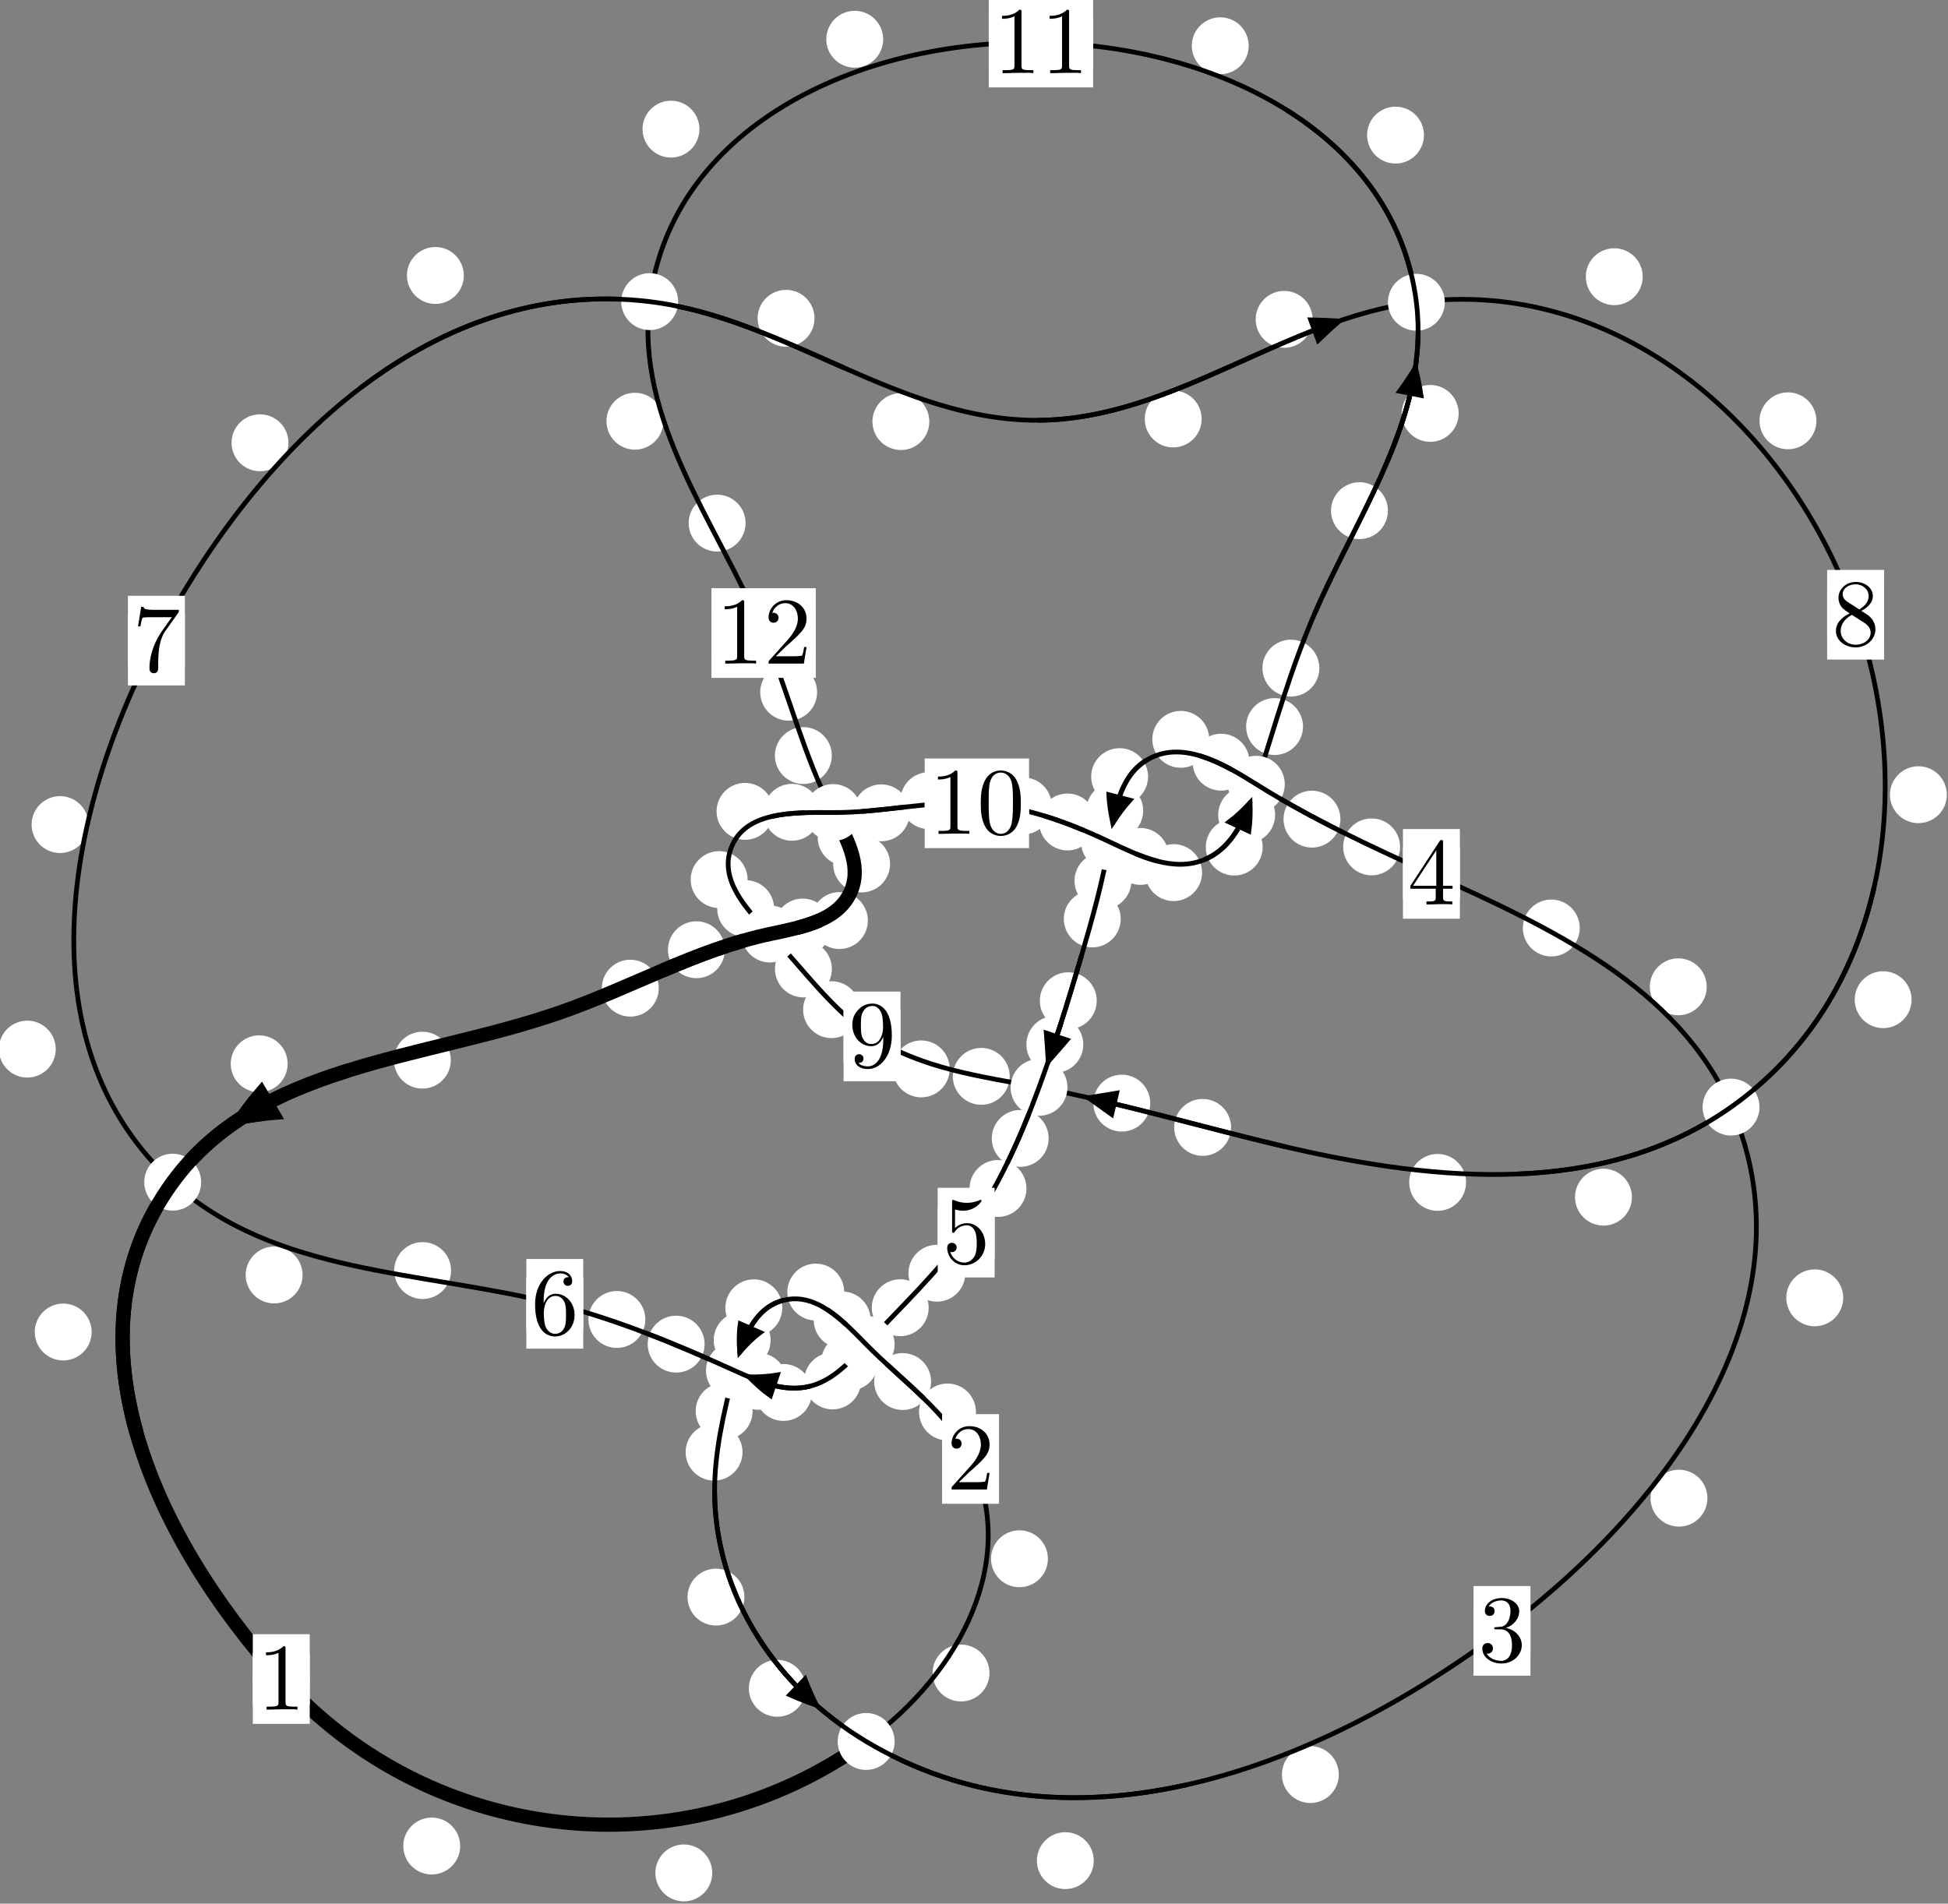 <?xml version="1.0"?>
<!-- Created by MetaPost 1.999 on 2021.07.06:0009 -->
<svg version="1.1" xmlns="http://www.w3.org/2000/svg" xmlns:xlink="http://www.w3.org/1999/xlink" width="204.665" height="200.042" viewBox="0 0 204.665 200.042">
<rect x="0" y="0" width="204.665" height="200.042" fill="#808080" stroke="none"/>
<!-- Original BoundingBox: -91.120682 -16.804398 113.543991 183.237534 -->
  <defs>
    <g transform="scale(0.01,0.01)" id="GLYPHcmr10_48">
      <path style="fill-rule: evenodd;" d="M460 -320C460 -400,455 -480,420 -554C374 -650,292 -666,250 -666C190 -666,117 -640,76 -547C44 -478,39 -400,39 -320C39 -245,43 -155,84 -79C127 2,200 22,249 22C303 22,379 1,423 -94C455 -163,460 -241,460 -320M249 -0C210 -0,151 -25,133 -121C122 -181,122 -273,122 -332C122 -396,122 -462,130 -516C149 -635,224 -644,249 -644C282 -644,348 -626,367 -527C377 -471,377 -395,377 -332C377 -257,377 -189,366 -125C351 -30,294 -0,249 -0"></path>
    </g>
    <g transform="scale(0.01,0.01)" id="GLYPHcmr10_49">
      <path style="fill-rule: evenodd;" d="M294 -640C294 -664,294 -666,271 -666C209 -602,121 -602,89 -602L89 -571C109 -571,168 -571,220 -597L220 -79C220 -43,217 -31,127 -31L95 -31L95 -0L257 -0L130 -3L217 -3L257 -3L297 -3L384 -3L419 -0L419 -31L387 -31C297 -31,294 -42,294 -79"></path>
    </g>
    <g transform="scale(0.01,0.01)" id="GLYPHcmr10_50">
      <path style="fill-rule: evenodd;" d="M127 -77L233 -180C389 -318,449 -372,449 -472C449 -586,359 -666,237 -666C124 -666,50 -574,50 -485C50 -429,100 -429,103 -429C120 -429,155 -441,155 -482C155 -508,137 -534,102 -534C94 -534,92 -534,89 -533C112 -598,166 -635,224 -635C315 -635,358 -554,358 -472C358 -392,308 -313,253 -251L61 -37C50 -26,50 -24,50 -0L421 -0L449 -174L424 -174C419 -144,412 -100,402 -85C395 -77,329 -77,307 -77"></path>
    </g>
    <g transform="scale(0.01,0.01)" id="GLYPHcmr10_51">
      <path style="fill-rule: evenodd;" d="M290 -352C372 -379,430 -449,430 -528C430 -610,342 -666,246 -666C145 -666,69 -606,69 -530C69 -497,91 -478,120 -478C151 -478,171 -500,171 -529C171 -579,124 -579,109 -579C140 -628,206 -641,242 -641C283 -641,338 -619,338 -529C338 -517,336 -459,310 -415C280 -367,246 -364,221 -363C213 -362,189 -360,182 -360C174 -359,167 -358,167 -348C167 -337,174 -337,191 -337L235 -337C317 -337,354 -269,354 -171C354 -35,285 -6,241 -6C198 -6,123 -23,88 -82C123 -77,154 -99,154 -137C154 -173,127 -193,98 -193C74 -193,42 -179,42 -135C42 -44,135 22,244 22C366 22,457 -69,457 -171C457 -253,394 -331,290 -352"></path>
    </g>
    <g transform="scale(0.01,0.01)" id="GLYPHcmr10_52">
      <path style="fill-rule: evenodd;" d="M294 -165L294 -78C294 -42,292 -31,218 -31L197 -31L197 -0L332 -0L238 -3L290 -3L332 -3L374 -3L427 -3L468 -0L468 -31L447 -31C373 -31,371 -42,371 -78L371 -165L471 -165L471 -196L371 -196L371 -651C371 -671,371 -677,355 -677C346 -677,343 -677,335 -665L28 -196L28 -165M300 -196L56 -196L300 -569"></path>
    </g>
    <g transform="scale(0.01,0.01)" id="GLYPHcmr10_53">
      <path style="fill-rule: evenodd;" d="M449 -201C449 -320,367 -420,259 -420C211 -420,168 -404,132 -369L132 -564C152 -558,185 -551,217 -551C340 -551,410 -642,410 -655C410 -661,407 -666,400 -666C399 -666,397 -666,392 -663C372 -654,323 -634,256 -634C216 -634,170 -641,123 -662C115 -665,113 -665,111 -665C101 -665,101 -657,101 -641L101 -345C101 -327,101 -319,115 -319C122 -319,124 -322,128 -328C139 -344,176 -398,257 -398C309 -398,334 -352,342 -334C358 -297,360 -258,360 -208C360 -173,360 -113,336 -71C312 -32,275 -6,229 -6C156 -6,99 -59,82 -118C85 -117,88 -116,99 -116C132 -116,149 -141,149 -165C149 -189,132 -214,99 -214C85 -214,50 -207,50 -161C50 -75,119 22,231 22C347 22,449 -74,449 -201"></path>
    </g>
    <g transform="scale(0.01,0.01)" id="GLYPHcmr10_54">
      <path style="fill-rule: evenodd;" d="M132 -328L132 -352C132 -605,256 -641,307 -641C331 -641,373 -635,395 -601C380 -601,340 -601,340 -556C340 -525,364 -510,386 -510C402 -510,432 -519,432 -558C432 -618,388 -666,305 -666C177 -666,42 -537,42 -316C42 -49,158 22,251 22C362 22,457 -72,457 -204C457 -331,368 -427,257 -427C189 -427,152 -376,132 -328M251 -6C188 -6,158 -66,152 -81C134 -128,134 -208,134 -226C134 -304,166 -404,256 -404C272 -404,318 -404,349 -342C367 -305,367 -254,367 -205C367 -157,367 -107,350 -71C320 -11,274 -6,251 -6"></path>
    </g>
    <g transform="scale(0.01,0.01)" id="GLYPHcmr10_55">
      <path style="fill-rule: evenodd;" d="M476 -609C485 -621,485 -623,485 -644L242 -644C120 -644,118 -657,114 -676L89 -676L56 -470L81 -470C84 -486,93 -549,106 -561C113 -567,191 -567,204 -567L411 -567C400 -551,321 -442,299 -409C209 -274,176 -135,176 -33C176 -23,176 22,222 22C268 22,268 -23,268 -33L268 -84C268 -139,271 -194,279 -248C283 -271,297 -357,341 -419"></path>
    </g>
    <g transform="scale(0.01,0.01)" id="GLYPHcmr10_56">
      <path style="fill-rule: evenodd;" d="M163 -457C117 -487,113 -521,113 -538C113 -599,178 -641,249 -641C322 -641,386 -589,386 -517C386 -460,347 -412,287 -377M309 -362C381 -399,430 -451,430 -517C430 -609,341 -666,250 -666C150 -666,69 -592,69 -499C69 -481,71 -436,113 -389C124 -377,161 -352,186 -335C128 -306,42 -250,42 -151C42 -45,144 22,249 22C362 22,457 -61,457 -168C457 -204,446 -249,408 -291C389 -312,373 -322,309 -362M209 -320L332 -242C360 -223,407 -193,407 -132C407 -58,332 -6,250 -6C164 -6,92 -68,92 -151C92 -209,124 -273,209 -320"></path>
    </g>
    <g transform="scale(0.01,0.01)" id="GLYPHcmr10_57">
      <path style="fill-rule: evenodd;" d="M367 -318L367 -286C367 -52,263 -6,205 -6C188 -6,134 -8,107 -42C151 -42,159 -71,159 -88C159 -119,135 -134,113 -134C97 -134,67 -125,67 -86C67 -19,121 22,206 22C335 22,457 -114,457 -329C457 -598,342 -666,253 -666C198 -666,149 -648,106 -603C65 -558,42 -516,42 -441C42 -316,130 -218,242 -218C303 -218,344 -260,367 -318M243 -241C227 -241,181 -241,150 -304C132 -341,132 -391,132 -440C132 -494,132 -541,153 -578C180 -628,218 -641,253 -641C299 -641,332 -607,349 -562C361 -530,365 -467,365 -421C365 -338,331 -241,243 -241"></path>
    </g>
  </defs>
  <path d="M48.347 193.989C48.347 193.196,48.032 192.436,47.472 191.876C46.911 191.315,46.151 191,45.359 191C44.566 191,43.806 191.315,43.245 191.876C42.685 192.436,42.37 193.196,42.37 193.989C42.37 194.782,42.685 195.542,43.245 196.102C43.806 196.663,44.566 196.978,45.359 196.978C46.151 196.978,46.911 196.663,47.472 196.102C48.032 195.542,48.347 194.782,48.347 193.989Z" style="fill: rgb(100%,100%,100%);stroke: none;"></path>
  <path d="M32.539 176.442C32.539 175.649,32.224 174.889,31.664 174.328C31.103 173.768,30.343 173.453,29.551 173.453C28.758 173.453,27.998 173.768,27.437 174.328C26.877 174.889,26.562 175.649,26.562 176.442C26.562 177.234,26.877 177.994,27.437 178.555C27.998 179.115,28.758 179.43,29.551 179.43C30.343 179.43,31.103 179.115,31.664 178.555C32.224 177.994,32.539 177.234,32.539 176.442Z" style="fill: rgb(100%,100%,100%);stroke: none;"></path>
  <path d="M103.959 175.809C103.959 175.016,103.644 174.256,103.084 173.695C102.524 173.135,101.763 172.82,100.971 172.82C100.178 172.82,99.418 173.135,98.857 173.695C98.297 174.256,97.982 175.016,97.982 175.809C97.982 176.601,98.297 177.362,98.857 177.922C99.418 178.483,100.178 178.798,100.971 178.798C101.763 178.798,102.524 178.483,103.084 177.922C103.644 177.362,103.959 176.601,103.959 175.809Z" style="fill: rgb(100%,100%,100%);stroke: none;"></path>
  <path d="M74.833 196.816C74.833 196.023,74.518 195.263,73.958 194.702C73.397 194.142,72.637 193.827,71.845 193.827C71.052 193.827,70.292 194.142,69.731 194.702C69.171 195.263,68.856 196.023,68.856 196.816C68.856 197.608,69.171 198.369,69.731 198.929C70.292 199.489,71.052 199.804,71.845 199.804C72.637 199.804,73.397 199.489,73.958 198.929C74.518 198.369,74.833 197.608,74.833 196.816Z" style="fill: rgb(100%,100%,100%);stroke: none;"></path>
  <path d="M102.537 148.378C102.537 147.585,102.222 146.825,101.662 146.264C101.101 145.704,100.341 145.389,99.548 145.389C98.756 145.389,97.995 145.704,97.435 146.264C96.875 146.825,96.56 147.585,96.56 148.378C96.56 149.17,96.875 149.931,97.435 150.491C97.995 151.052,98.756 151.367,99.548 151.367C100.341 151.367,101.101 151.052,101.662 150.491C102.222 149.931,102.537 149.17,102.537 148.378Z" style="fill: rgb(100%,100%,100%);stroke: none;"></path>
  <path d="M110.097 163.801C110.097 163.008,109.782 162.248,109.222 161.688C108.661 161.127,107.901 160.812,107.109 160.812C106.316 160.812,105.556 161.127,104.995 161.688C104.435 162.248,104.12 163.008,104.12 163.801C104.12 164.594,104.435 165.354,104.995 165.914C105.556 166.475,106.316 166.79,107.109 166.79C107.901 166.79,108.661 166.475,109.222 165.914C109.782 165.354,110.097 164.594,110.097 163.801Z" style="fill: rgb(100%,100%,100%);stroke: none;"></path>
  <path d="M91.469 138.702C91.469 137.909,91.154 137.149,90.594 136.589C90.033 136.028,89.273 135.713,88.48 135.713C87.688 135.713,86.927 136.028,86.367 136.589C85.806 137.149,85.492 137.909,85.492 138.702C85.492 139.495,85.806 140.255,86.367 140.815C86.927 141.376,87.688 141.691,88.48 141.691C89.273 141.691,90.033 141.376,90.594 140.815C91.154 140.255,91.469 139.495,91.469 138.702Z" style="fill: rgb(100%,100%,100%);stroke: none;"></path>
  <path d="M97.822 145.178C97.822 144.385,97.507 143.625,96.946 143.064C96.386 142.504,95.626 142.189,94.833 142.189C94.04 142.189,93.28 142.504,92.72 143.064C92.159 143.625,91.844 144.385,91.844 145.178C91.844 145.97,92.159 146.73,92.72 147.291C93.28 147.851,94.04 148.166,94.833 148.166C95.626 148.166,96.386 147.851,96.946 147.291C97.507 146.73,97.822 145.97,97.822 145.178Z" style="fill: rgb(100%,100%,100%);stroke: none;"></path>
  <path d="M82.188 137.43C82.188 136.637,81.873 135.877,81.312 135.317C80.752 134.756,79.992 134.441,79.199 134.441C78.406 134.441,77.646 134.756,77.086 135.317C76.525 135.877,76.21 136.637,76.21 137.43C76.21 138.223,76.525 138.983,77.086 139.543C77.646 140.104,78.406 140.419,79.199 140.419C79.992 140.419,80.752 140.104,81.312 139.543C81.873 138.983,82.188 138.223,82.188 137.43Z" style="fill: rgb(100%,100%,100%);stroke: none;"></path>
  <path d="M88.698 135.777C88.698 134.984,88.383 134.224,87.822 133.663C87.262 133.103,86.502 132.788,85.709 132.788C84.916 132.788,84.156 133.103,83.596 133.663C83.035 134.224,82.72 134.984,82.72 135.777C82.72 136.569,83.035 137.329,83.596 137.89C84.156 138.45,84.916 138.765,85.709 138.765C86.502 138.765,87.262 138.45,87.822 137.89C88.383 137.329,88.698 136.569,88.698 135.777Z" style="fill: rgb(100%,100%,100%);stroke: none;"></path>
  <path d="M79.069 148.287C79.069 147.495,78.754 146.734,78.194 146.174C77.633 145.613,76.873 145.299,76.08 145.299C75.288 145.299,74.527 145.613,73.967 146.174C73.406 146.734,73.091 147.495,73.091 148.287C73.091 149.08,73.406 149.84,73.967 150.401C74.527 150.961,75.288 151.276,76.08 151.276C76.873 151.276,77.633 150.961,78.194 150.401C78.754 149.84,79.069 149.08,79.069 148.287Z" style="fill: rgb(100%,100%,100%);stroke: none;"></path>
  <path d="M80.964 140.832C80.964 140.039,80.649 139.279,80.088 138.719C79.528 138.158,78.768 137.843,77.975 137.843C77.182 137.843,76.422 138.158,75.862 138.719C75.301 139.279,74.986 140.039,74.986 140.832C74.986 141.625,75.301 142.385,75.862 142.945C76.422 143.506,77.182 143.821,77.975 143.821C78.768 143.821,79.528 143.506,80.088 142.945C80.649 142.385,80.964 141.625,80.964 140.832Z" style="fill: rgb(100%,100%,100%);stroke: none;"></path>
  <path d="M78.212 167.829C78.212 167.037,77.897 166.277,77.336 165.716C76.776 165.156,76.016 164.841,75.223 164.841C74.43 164.841,73.67 165.156,73.11 165.716C72.549 166.277,72.234 167.037,72.234 167.829C72.234 168.622,72.549 169.382,73.11 169.943C73.67 170.503,74.43 170.818,75.223 170.818C76.016 170.818,76.776 170.503,77.336 169.943C77.897 169.382,78.212 168.622,78.212 167.829Z" style="fill: rgb(100%,100%,100%);stroke: none;"></path>
  <path d="M78.012 152.598C78.012 151.805,77.697 151.045,77.137 150.485C76.576 149.924,75.816 149.609,75.023 149.609C74.231 149.609,73.47 149.924,72.91 150.485C72.349 151.045,72.034 151.805,72.034 152.598C72.034 153.391,72.349 154.151,72.91 154.711C73.47 155.272,74.231 155.587,75.023 155.587C75.816 155.587,76.576 155.272,77.137 154.711C77.697 154.151,78.012 153.391,78.012 152.598Z" style="fill: rgb(100%,100%,100%);stroke: none;"></path>
  <path d="M114.916 195.523C114.916 194.731,114.601 193.97,114.041 193.41C113.48 192.849,112.72 192.535,111.927 192.535C111.135 192.535,110.374 192.849,109.814 193.41C109.253 193.97,108.939 194.731,108.939 195.523C108.939 196.316,109.253 197.076,109.814 197.637C110.374 198.197,111.135 198.512,111.927 198.512C112.72 198.512,113.48 198.197,114.041 197.637C114.601 197.076,114.916 196.316,114.916 195.523Z" style="fill: rgb(100%,100%,100%);stroke: none;"></path>
  <path d="M84.657 177.416C84.657 176.623,84.342 175.863,83.781 175.302C83.221 174.742,82.461 174.427,81.668 174.427C80.875 174.427,80.115 174.742,79.555 175.302C78.994 175.863,78.679 176.623,78.679 177.416C78.679 178.208,78.994 178.968,79.555 179.529C80.115 180.089,80.875 180.404,81.668 180.404C82.461 180.404,83.221 180.089,83.781 179.529C84.342 178.968,84.657 178.208,84.657 177.416Z" style="fill: rgb(100%,100%,100%);stroke: none;"></path>
  <path d="M179.388 157.434C179.388 156.641,179.073 155.881,178.512 155.321C177.952 154.76,177.192 154.445,176.399 154.445C175.606 154.445,174.846 154.76,174.286 155.321C173.725 155.881,173.41 156.641,173.41 157.434C173.41 158.227,173.725 158.987,174.286 159.547C174.846 160.108,175.606 160.423,176.399 160.423C177.192 160.423,177.952 160.108,178.512 159.547C179.073 158.987,179.388 158.227,179.388 157.434Z" style="fill: rgb(100%,100%,100%);stroke: none;"></path>
  <path d="M140.66 186.479C140.66 185.686,140.345 184.926,139.785 184.366C139.224 183.805,138.464 183.49,137.672 183.49C136.879 183.49,136.119 183.805,135.558 184.366C134.998 184.926,134.683 185.686,134.683 186.479C134.683 187.272,134.998 188.032,135.558 188.592C136.119 189.153,136.879 189.468,137.672 189.468C138.464 189.468,139.224 189.153,139.785 188.592C140.345 188.032,140.66 187.272,140.66 186.479Z" style="fill: rgb(100%,100%,100%);stroke: none;"></path>
  <path d="M179.315 103.697C179.315 102.904,179 102.144,178.439 101.584C177.879 101.023,177.119 100.708,176.326 100.708C175.533 100.708,174.773 101.023,174.213 101.584C173.652 102.144,173.337 102.904,173.337 103.697C173.337 104.49,173.652 105.25,174.213 105.81C174.773 106.371,175.533 106.686,176.326 106.686C177.119 106.686,177.879 106.371,178.439 105.81C179 105.25,179.315 104.49,179.315 103.697Z" style="fill: rgb(100%,100%,100%);stroke: none;"></path>
  <path d="M193.654 136.381C193.654 135.588,193.339 134.828,192.778 134.267C192.218 133.707,191.458 133.392,190.665 133.392C189.872 133.392,189.112 133.707,188.552 134.267C187.991 134.828,187.676 135.588,187.676 136.381C187.676 137.173,187.991 137.933,188.552 138.494C189.112 139.054,189.872 139.369,190.665 139.369C191.458 139.369,192.218 139.054,192.778 138.494C193.339 137.933,193.654 137.173,193.654 136.381Z" style="fill: rgb(100%,100%,100%);stroke: none;"></path>
  <path d="M147.096 88.994C147.096 88.201,146.781 87.441,146.221 86.88C145.66 86.32,144.9 86.005,144.107 86.005C143.315 86.005,142.554 86.32,141.994 86.88C141.433 87.441,141.119 88.201,141.119 88.994C141.119 89.786,141.433 90.547,141.994 91.107C142.554 91.668,143.315 91.983,144.107 91.983C144.9 91.983,145.66 91.668,146.221 91.107C146.781 90.547,147.096 89.786,147.096 88.994Z" style="fill: rgb(100%,100%,100%);stroke: none;"></path>
  <path d="M165.975 97.518C165.975 96.725,165.66 95.965,165.099 95.405C164.539 94.844,163.779 94.529,162.986 94.529C162.193 94.529,161.433 94.844,160.873 95.405C160.312 95.965,159.997 96.725,159.997 97.518C159.997 98.311,160.312 99.071,160.873 99.631C161.433 100.192,162.193 100.507,162.986 100.507C163.779 100.507,164.539 100.192,165.099 99.631C165.66 99.071,165.975 98.311,165.975 97.518Z" style="fill: rgb(100%,100%,100%);stroke: none;"></path>
  <path d="M131.281 80.091C131.281 79.299,130.966 78.539,130.405 77.978C129.845 77.418,129.085 77.103,128.292 77.103C127.499 77.103,126.739 77.418,126.179 77.978C125.618 78.539,125.303 79.299,125.303 80.091C125.303 80.884,125.618 81.644,126.179 82.205C126.739 82.765,127.499 83.08,128.292 83.08C129.085 83.08,129.845 82.765,130.405 82.205C130.966 81.644,131.281 80.884,131.281 80.091Z" style="fill: rgb(100%,100%,100%);stroke: none;"></path>
  <path d="M140.829 86.08C140.829 85.287,140.514 84.527,139.953 83.966C139.393 83.406,138.633 83.091,137.84 83.091C137.047 83.091,136.287 83.406,135.727 83.966C135.166 84.527,134.851 85.287,134.851 86.08C134.851 86.872,135.166 87.632,135.727 88.193C136.287 88.753,137.047 89.068,137.84 89.068C138.633 89.068,139.393 88.753,139.953 88.193C140.514 87.632,140.829 86.872,140.829 86.08Z" style="fill: rgb(100%,100%,100%);stroke: none;"></path>
  <path d="M120.621 81.61C120.621 80.818,120.306 80.058,119.745 79.497C119.185 78.937,118.425 78.622,117.632 78.622C116.839 78.622,116.079 78.937,115.519 79.497C114.958 80.058,114.643 80.818,114.643 81.61C114.643 82.403,114.958 83.163,115.519 83.724C116.079 84.284,116.839 84.599,117.632 84.599C118.425 84.599,119.185 84.284,119.745 83.724C120.306 83.163,120.621 82.403,120.621 81.61Z" style="fill: rgb(100%,100%,100%);stroke: none;"></path>
  <path d="M127.046 77.692C127.046 76.9,126.731 76.14,126.17 75.579C125.61 75.019,124.849 74.704,124.057 74.704C123.264 74.704,122.504 75.019,121.943 75.579C121.383 76.14,121.068 76.9,121.068 77.692C121.068 78.485,121.383 79.245,121.943 79.806C122.504 80.366,123.264 80.681,124.057 80.681C124.849 80.681,125.61 80.366,126.17 79.806C126.731 79.245,127.046 78.485,127.046 77.692Z" style="fill: rgb(100%,100%,100%);stroke: none;"></path>
  <path d="M118.871 92.56C118.871 91.768,118.556 91.008,117.996 90.447C117.435 89.887,116.675 89.572,115.882 89.572C115.09 89.572,114.329 89.887,113.769 90.447C113.209 91.008,112.894 91.768,112.894 92.56C112.894 93.353,113.209 94.113,113.769 94.674C114.329 95.234,115.09 95.549,115.882 95.549C116.675 95.549,117.435 95.234,117.996 94.674C118.556 94.113,118.871 93.353,118.871 92.56Z" style="fill: rgb(100%,100%,100%);stroke: none;"></path>
  <path d="M120.107 85.192C120.107 84.4,119.792 83.64,119.231 83.079C118.671 82.519,117.911 82.204,117.118 82.204C116.325 82.204,115.565 82.519,115.005 83.079C114.444 83.64,114.129 84.4,114.129 85.192C114.129 85.985,114.444 86.745,115.005 87.306C115.565 87.866,116.325 88.181,117.118 88.181C117.911 88.181,118.671 87.866,119.231 87.306C119.792 86.745,120.107 85.985,120.107 85.192Z" style="fill: rgb(100%,100%,100%);stroke: none;"></path>
  <path d="M115.227 105.162C115.227 104.369,114.912 103.609,114.352 103.049C113.791 102.488,113.031 102.173,112.239 102.173C111.446 102.173,110.686 102.488,110.125 103.049C109.565 103.609,109.25 104.369,109.25 105.162C109.25 105.955,109.565 106.715,110.125 107.275C110.686 107.836,111.446 108.151,112.239 108.151C113.031 108.151,113.791 107.836,114.352 107.275C114.912 106.715,115.227 105.955,115.227 105.162Z" style="fill: rgb(100%,100%,100%);stroke: none;"></path>
  <path d="M117.748 96.566C117.748 95.773,117.433 95.013,116.872 94.453C116.312 93.892,115.552 93.577,114.759 93.577C113.966 93.577,113.206 93.892,112.646 94.453C112.085 95.013,111.77 95.773,111.77 96.566C111.77 97.359,112.085 98.119,112.646 98.679C113.206 99.24,113.966 99.555,114.759 99.555C115.552 99.555,116.312 99.24,116.872 98.679C117.433 98.119,117.748 97.359,117.748 96.566Z" style="fill: rgb(100%,100%,100%);stroke: none;"></path>
  <path d="M110.177 119.63C110.177 118.837,109.862 118.077,109.302 117.516C108.741 116.956,107.981 116.641,107.189 116.641C106.396 116.641,105.636 116.956,105.075 117.516C104.515 118.077,104.2 118.837,104.2 119.63C104.2 120.422,104.515 121.182,105.075 121.743C105.636 122.303,106.396 122.618,107.189 122.618C107.981 122.618,108.741 122.303,109.302 121.743C109.862 121.182,110.177 120.422,110.177 119.63Z" style="fill: rgb(100%,100%,100%);stroke: none;"></path>
  <path d="M113.813 109.756C113.813 108.963,113.498 108.203,112.938 107.642C112.377 107.082,111.617 106.767,110.824 106.767C110.032 106.767,109.272 107.082,108.711 107.642C108.151 108.203,107.836 108.963,107.836 109.756C107.836 110.548,108.151 111.309,108.711 111.869C109.272 112.429,110.032 112.744,110.824 112.744C111.617 112.744,112.377 112.429,112.938 111.869C113.498 111.309,113.813 110.548,113.813 109.756Z" style="fill: rgb(100%,100%,100%);stroke: none;"></path>
  <path d="M101.421 133.797C101.421 133.004,101.106 132.244,100.546 131.684C99.985 131.123,99.225 130.808,98.432 130.808C97.64 130.808,96.88 131.123,96.319 131.684C95.759 132.244,95.444 133.004,95.444 133.797C95.444 134.59,95.759 135.35,96.319 135.91C96.88 136.471,97.64 136.786,98.432 136.786C99.225 136.786,99.985 136.471,100.546 135.91C101.106 135.35,101.421 134.59,101.421 133.797Z" style="fill: rgb(100%,100%,100%);stroke: none;"></path>
  <path d="M107.844 124.888C107.844 124.095,107.529 123.335,106.968 122.774C106.408 122.214,105.648 121.899,104.855 121.899C104.062 121.899,103.302 122.214,102.742 122.774C102.181 123.335,101.866 124.095,101.866 124.888C101.866 125.68,102.181 126.441,102.742 127.001C103.302 127.562,104.062 127.877,104.855 127.877C105.648 127.877,106.408 127.562,106.968 127.001C107.529 126.441,107.844 125.68,107.844 124.888Z" style="fill: rgb(100%,100%,100%);stroke: none;"></path>
  <path d="M92.253 143.136C92.253 142.343,91.938 141.583,91.378 141.022C90.817 140.462,90.057 140.147,89.264 140.147C88.472 140.147,87.712 140.462,87.151 141.022C86.591 141.583,86.276 142.343,86.276 143.136C86.276 143.928,86.591 144.689,87.151 145.249C87.712 145.81,88.472 146.125,89.264 146.125C90.057 146.125,90.817 145.81,91.378 145.249C91.938 144.689,92.253 143.928,92.253 143.136Z" style="fill: rgb(100%,100%,100%);stroke: none;"></path>
  <path d="M97.571 137.42C97.571 136.628,97.256 135.868,96.695 135.307C96.135 134.747,95.375 134.432,94.582 134.432C93.789 134.432,93.029 134.747,92.469 135.307C91.908 135.868,91.593 136.628,91.593 137.42C91.593 138.213,91.908 138.973,92.469 139.534C93.029 140.094,93.789 140.409,94.582 140.409C95.375 140.409,96.135 140.094,96.695 139.534C97.256 138.973,97.571 138.213,97.571 137.42Z" style="fill: rgb(100%,100%,100%);stroke: none;"></path>
  <path d="M85.301 146.325C85.301 145.533,84.986 144.772,84.426 144.212C83.865 143.651,83.105 143.336,82.312 143.336C81.52 143.336,80.759 143.651,80.199 144.212C79.638 144.772,79.324 145.533,79.324 146.325C79.324 147.118,79.638 147.878,80.199 148.439C80.759 148.999,81.52 149.314,82.312 149.314C83.105 149.314,83.865 148.999,84.426 148.439C84.986 147.878,85.301 147.118,85.301 146.325Z" style="fill: rgb(100%,100%,100%);stroke: none;"></path>
  <path d="M90.465 145.115C90.465 144.322,90.15 143.562,89.59 143.002C89.029 142.441,88.269 142.126,87.476 142.126C86.684 142.126,85.923 142.441,85.363 143.002C84.803 143.562,84.488 144.322,84.488 145.115C84.488 145.908,84.803 146.668,85.363 147.228C85.923 147.789,86.684 148.104,87.476 148.104C88.269 148.104,89.029 147.789,89.59 147.228C90.15 146.668,90.465 145.908,90.465 145.115Z" style="fill: rgb(100%,100%,100%);stroke: none;"></path>
  <path d="M74.028 141.247C74.028 140.454,73.713 139.694,73.152 139.134C72.592 138.573,71.832 138.258,71.039 138.258C70.246 138.258,69.486 138.573,68.926 139.134C68.365 139.694,68.05 140.454,68.05 141.247C68.05 142.04,68.365 142.8,68.926 143.36C69.486 143.921,70.246 144.236,71.039 144.236C71.832 144.236,72.592 143.921,73.152 143.36C73.713 142.8,74.028 142.04,74.028 141.247Z" style="fill: rgb(100%,100%,100%);stroke: none;"></path>
  <path d="M82.656 145.156C82.656 144.363,82.341 143.603,81.781 143.043C81.22 142.482,80.46 142.167,79.667 142.167C78.875 142.167,78.115 142.482,77.554 143.043C76.994 143.603,76.679 144.363,76.679 145.156C76.679 145.949,76.994 146.709,77.554 147.269C78.115 147.83,78.875 148.145,79.667 148.145C80.46 148.145,81.22 147.83,81.781 147.269C82.341 146.709,82.656 145.949,82.656 145.156Z" style="fill: rgb(100%,100%,100%);stroke: none;"></path>
  <path d="M47.393 133.517C47.393 132.724,47.078 131.964,46.518 131.403C45.957 130.843,45.197 130.528,44.404 130.528C43.612 130.528,42.851 130.843,42.291 131.403C41.73 131.964,41.415 132.724,41.415 133.517C41.415 134.309,41.73 135.07,42.291 135.63C42.851 136.191,43.612 136.505,44.404 136.505C45.197 136.505,45.957 136.191,46.518 135.63C47.078 135.07,47.393 134.309,47.393 133.517Z" style="fill: rgb(100%,100%,100%);stroke: none;"></path>
  <path d="M67.801 138.656C67.801 137.863,67.486 137.103,66.925 136.542C66.365 135.982,65.605 135.667,64.812 135.667C64.019 135.667,63.259 135.982,62.699 136.542C62.138 137.103,61.823 137.863,61.823 138.656C61.823 139.448,62.138 140.208,62.699 140.769C63.259 141.329,64.019 141.644,64.812 141.644C65.605 141.644,66.365 141.329,66.925 140.769C67.486 140.208,67.801 139.448,67.801 138.656Z" style="fill: rgb(100%,100%,100%);stroke: none;"></path>
  <path d="M5.857 110.244C5.857 109.452,5.542 108.691,4.981 108.131C4.421 107.57,3.661 107.255,2.868 107.255C2.075 107.255,1.315 107.57,0.755 108.131C0.194 108.691,-0.121 109.452,-0.121 110.244C-0.121 111.037,0.194 111.797,0.755 112.358C1.315 112.918,2.075 113.233,2.868 113.233C3.661 113.233,4.421 112.918,4.981 112.358C5.542 111.797,5.857 111.037,5.857 110.244Z" style="fill: rgb(100%,100%,100%);stroke: none;"></path>
  <path d="M31.79 133.981C31.79 133.189,31.475 132.429,30.915 131.868C30.354 131.308,29.594 130.993,28.801 130.993C28.009 130.993,27.249 131.308,26.688 131.868C26.128 132.429,25.813 133.189,25.813 133.981C25.813 134.774,26.128 135.534,26.688 136.095C27.249 136.655,28.009 136.97,28.801 136.97C29.594 136.97,30.354 136.655,30.915 136.095C31.475 135.534,31.79 134.774,31.79 133.981Z" style="fill: rgb(100%,100%,100%);stroke: none;"></path>
  <path d="M30.305 46.53C30.305 45.737,29.99 44.977,29.43 44.417C28.869 43.856,28.109 43.541,27.316 43.541C26.524 43.541,25.764 43.856,25.203 44.417C24.643 44.977,24.328 45.737,24.328 46.53C24.328 47.323,24.643 48.083,25.203 48.643C25.764 49.204,26.524 49.519,27.316 49.519C28.109 49.519,28.869 49.204,29.43 48.643C29.99 48.083,30.305 47.323,30.305 46.53Z" style="fill: rgb(100%,100%,100%);stroke: none;"></path>
  <path d="M9.298 86.65C9.298 85.858,8.983 85.098,8.422 84.537C7.862 83.977,7.102 83.662,6.309 83.662C5.516 83.662,4.756 83.977,4.196 84.537C3.635 85.098,3.32 85.858,3.32 86.65C3.32 87.443,3.635 88.203,4.196 88.764C4.756 89.324,5.516 89.639,6.309 89.639C7.102 89.639,7.862 89.324,8.422 88.764C8.983 88.203,9.298 87.443,9.298 86.65Z" style="fill: rgb(100%,100%,100%);stroke: none;"></path>
  <path d="M85.575 33.447C85.575 32.654,85.26 31.894,84.7 31.334C84.139 30.773,83.379 30.458,82.586 30.458C81.794 30.458,81.034 30.773,80.473 31.334C79.913 31.894,79.598 32.654,79.598 33.447C79.598 34.24,79.913 35,80.473 35.56C81.034 36.121,81.794 36.436,82.586 36.436C83.379 36.436,84.139 36.121,84.7 35.56C85.26 35,85.575 34.24,85.575 33.447Z" style="fill: rgb(100%,100%,100%);stroke: none;"></path>
  <path d="M48.732 28.947C48.732 28.154,48.417 27.394,47.856 26.834C47.296 26.273,46.536 25.958,45.743 25.958C44.95 25.958,44.19 26.273,43.63 26.834C43.069 27.394,42.754 28.154,42.754 28.947C42.754 29.74,43.069 30.5,43.63 31.06C44.19 31.621,44.95 31.936,45.743 31.936C46.536 31.936,47.296 31.621,47.856 31.06C48.417 30.5,48.732 29.74,48.732 28.947Z" style="fill: rgb(100%,100%,100%);stroke: none;"></path>
  <path d="M126.249 44.028C126.249 43.235,125.934 42.475,125.374 41.915C124.813 41.354,124.053 41.039,123.26 41.039C122.468 41.039,121.708 41.354,121.147 41.915C120.587 42.475,120.272 43.235,120.272 44.028C120.272 44.821,120.587 45.581,121.147 46.141C121.708 46.702,122.468 47.017,123.26 47.017C124.053 47.017,124.813 46.702,125.374 46.141C125.934 45.581,126.249 44.821,126.249 44.028Z" style="fill: rgb(100%,100%,100%);stroke: none;"></path>
  <path d="M97.639 44.302C97.639 43.509,97.324 42.749,96.764 42.189C96.203 41.628,95.443 41.313,94.65 41.313C93.858 41.313,93.097 41.628,92.537 42.189C91.976 42.749,91.661 43.509,91.661 44.302C91.661 45.095,91.976 45.855,92.537 46.415C93.097 46.976,93.858 47.291,94.65 47.291C95.443 47.291,96.203 46.976,96.764 46.415C97.324 45.855,97.639 45.095,97.639 44.302Z" style="fill: rgb(100%,100%,100%);stroke: none;"></path>
  <path d="M172.59 29.077C172.59 28.284,172.275 27.524,171.715 26.964C171.154 26.403,170.394 26.088,169.601 26.088C168.809 26.088,168.049 26.403,167.488 26.964C166.928 27.524,166.613 28.284,166.613 29.077C166.613 29.87,166.928 30.63,167.488 31.19C168.049 31.751,168.809 32.066,169.601 32.066C170.394 32.066,171.154 31.751,171.715 31.19C172.275 30.63,172.59 29.87,172.59 29.077Z" style="fill: rgb(100%,100%,100%);stroke: none;"></path>
  <path d="M137.906 33.559C137.906 32.766,137.591 32.006,137.03 31.446C136.47 30.885,135.71 30.57,134.917 30.57C134.124 30.57,133.364 30.885,132.804 31.446C132.243 32.006,131.928 32.766,131.928 33.559C131.928 34.352,132.243 35.112,132.804 35.672C133.364 36.233,134.124 36.548,134.917 36.548C135.71 36.548,136.47 36.233,137.03 35.672C137.591 35.112,137.906 34.352,137.906 33.559Z" style="fill: rgb(100%,100%,100%);stroke: none;"></path>
  <path d="M204.544 83.512C204.544 82.719,204.229 81.959,203.669 81.399C203.108 80.838,202.348 80.523,201.555 80.523C200.763 80.523,200.002 80.838,199.442 81.399C198.881 81.959,198.567 82.719,198.567 83.512C198.567 84.305,198.881 85.065,199.442 85.625C200.002 86.186,200.763 86.501,201.555 86.501C202.348 86.501,203.108 86.186,203.669 85.625C204.229 85.065,204.544 84.305,204.544 83.512Z" style="fill: rgb(100%,100%,100%);stroke: none;"></path>
  <path d="M190.84 44.221C190.84 43.428,190.525 42.668,189.965 42.107C189.404 41.547,188.644 41.232,187.852 41.232C187.059 41.232,186.299 41.547,185.738 42.107C185.178 42.668,184.863 43.428,184.863 44.221C184.863 45.013,185.178 45.774,185.738 46.334C186.299 46.895,187.059 47.21,187.852 47.21C188.644 47.21,189.404 46.895,189.965 46.334C190.525 45.774,190.84 45.013,190.84 44.221Z" style="fill: rgb(100%,100%,100%);stroke: none;"></path>
  <path d="M171.455 125.802C171.455 125.01,171.14 124.25,170.58 123.689C170.019 123.129,169.259 122.814,168.467 122.814C167.674 122.814,166.914 123.129,166.353 123.689C165.793 124.25,165.478 125.01,165.478 125.802C165.478 126.595,165.793 127.355,166.353 127.916C166.914 128.476,167.674 128.791,168.467 128.791C169.259 128.791,170.019 128.476,170.58 127.916C171.14 127.355,171.455 126.595,171.455 125.802Z" style="fill: rgb(100%,100%,100%);stroke: none;"></path>
  <path d="M200.841 105.052C200.841 104.259,200.526 103.499,199.965 102.938C199.405 102.378,198.644 102.063,197.852 102.063C197.059 102.063,196.299 102.378,195.738 102.938C195.178 103.499,194.863 104.259,194.863 105.052C194.863 105.844,195.178 106.604,195.738 107.165C196.299 107.725,197.059 108.04,197.852 108.04C198.644 108.04,199.405 107.725,199.965 107.165C200.526 106.604,200.841 105.844,200.841 105.052Z" style="fill: rgb(100%,100%,100%);stroke: none;"></path>
  <path d="M129.342 118.472C129.342 117.679,129.027 116.919,128.467 116.359C127.906 115.798,127.146 115.483,126.353 115.483C125.561 115.483,124.8 115.798,124.24 116.359C123.679 116.919,123.364 117.679,123.364 118.472C123.364 119.265,123.679 120.025,124.24 120.585C124.8 121.146,125.561 121.461,126.353 121.461C127.146 121.461,127.906 121.146,128.467 120.585C129.027 120.025,129.342 119.265,129.342 118.472Z" style="fill: rgb(100%,100%,100%);stroke: none;"></path>
  <path d="M154.032 124.25C154.032 123.457,153.717 122.697,153.157 122.137C152.596 121.576,151.836 121.261,151.043 121.261C150.251 121.261,149.49 121.576,148.93 122.137C148.37 122.697,148.055 123.457,148.055 124.25C148.055 125.043,148.37 125.803,148.93 126.363C149.49 126.924,150.251 127.239,151.043 127.239C151.836 127.239,152.596 126.924,153.157 126.363C153.717 125.803,154.032 125.043,154.032 124.25Z" style="fill: rgb(100%,100%,100%);stroke: none;"></path>
  <path d="M106.084 113.108C106.084 112.315,105.769 111.555,105.209 110.995C104.648 110.434,103.888 110.119,103.096 110.119C102.303 110.119,101.543 110.434,100.982 110.995C100.422 111.555,100.107 112.315,100.107 113.108C100.107 113.901,100.422 114.661,100.982 115.221C101.543 115.782,102.303 116.097,103.096 116.097C103.888 116.097,104.648 115.782,105.209 115.221C105.769 114.661,106.084 113.901,106.084 113.108Z" style="fill: rgb(100%,100%,100%);stroke: none;"></path>
  <path d="M120.849 115.921C120.849 115.129,120.534 114.369,119.973 113.808C119.413 113.248,118.653 112.933,117.86 112.933C117.067 112.933,116.307 113.248,115.747 113.808C115.186 114.369,114.871 115.129,114.871 115.921C114.871 116.714,115.186 117.474,115.747 118.035C116.307 118.595,117.067 118.91,117.86 118.91C118.653 118.91,119.413 118.595,119.973 118.035C120.534 117.474,120.849 116.714,120.849 115.921Z" style="fill: rgb(100%,100%,100%);stroke: none;"></path>
  <path d="M90.355 106.102C90.355 105.309,90.04 104.549,89.48 103.988C88.92 103.428,88.159 103.113,87.367 103.113C86.574 103.113,85.814 103.428,85.253 103.988C84.693 104.549,84.378 105.309,84.378 106.102C84.378 106.894,84.693 107.654,85.253 108.215C85.814 108.775,86.574 109.09,87.367 109.09C88.159 109.09,88.92 108.775,89.48 108.215C90.04 107.654,90.355 106.894,90.355 106.102Z" style="fill: rgb(100%,100%,100%);stroke: none;"></path>
  <path d="M99.779 112.324C99.779 111.531,99.464 110.771,98.903 110.211C98.343 109.65,97.583 109.335,96.79 109.335C95.997 109.335,95.237 109.65,94.677 110.211C94.116 110.771,93.801 111.531,93.801 112.324C93.801 113.117,94.116 113.877,94.677 114.437C95.237 114.998,95.997 115.313,96.79 115.313C97.583 115.313,98.343 114.998,98.903 114.437C99.464 113.877,99.779 113.117,99.779 112.324Z" style="fill: rgb(100%,100%,100%);stroke: none;"></path>
  <path d="M81.334 95.484C81.334 94.692,81.019 93.932,80.458 93.371C79.898 92.811,79.137 92.496,78.345 92.496C77.552 92.496,76.792 92.811,76.231 93.371C75.671 93.932,75.356 94.692,75.356 95.484C75.356 96.277,75.671 97.037,76.231 97.598C76.792 98.158,77.552 98.473,78.345 98.473C79.137 98.473,79.898 98.158,80.458 97.598C81.019 97.037,81.334 96.277,81.334 95.484Z" style="fill: rgb(100%,100%,100%);stroke: none;"></path>
  <path d="M87.399 101.823C87.399 101.031,87.085 100.271,86.524 99.71C85.964 99.15,85.203 98.835,84.411 98.835C83.618 98.835,82.858 99.15,82.297 99.71C81.737 100.271,81.422 101.031,81.422 101.823C81.422 102.616,81.737 103.376,82.297 103.937C82.858 104.497,83.618 104.812,84.411 104.812C85.203 104.812,85.964 104.497,86.524 103.937C87.085 103.376,87.399 102.616,87.399 101.823Z" style="fill: rgb(100%,100%,100%);stroke: none;"></path>
  <path d="M81.264 85.261C81.264 84.468,80.949 83.708,80.389 83.147C79.828 82.587,79.068 82.272,78.275 82.272C77.483 82.272,76.722 82.587,76.162 83.147C75.601 83.708,75.286 84.468,75.286 85.261C75.286 86.053,75.601 86.814,76.162 87.374C76.722 87.935,77.483 88.249,78.275 88.249C79.068 88.249,79.828 87.935,80.389 87.374C80.949 86.814,81.264 86.053,81.264 85.261Z" style="fill: rgb(100%,100%,100%);stroke: none;"></path>
  <path d="M78.543 92.432C78.543 91.639,78.228 90.879,77.668 90.318C77.108 89.758,76.347 89.443,75.555 89.443C74.762 89.443,74.002 89.758,73.441 90.318C72.881 90.879,72.566 91.639,72.566 92.432C72.566 93.224,72.881 93.984,73.441 94.545C74.002 95.105,74.762 95.42,75.555 95.42C76.347 95.42,77.108 95.105,77.668 94.545C78.228 93.984,78.543 93.224,78.543 92.432Z" style="fill: rgb(100%,100%,100%);stroke: none;"></path>
  <path d="M95.578 85.415C95.578 84.623,95.263 83.863,94.702 83.302C94.142 82.742,93.382 82.427,92.589 82.427C91.796 82.427,91.036 82.742,90.476 83.302C89.915 83.863,89.6 84.623,89.6 85.415C89.6 86.208,89.915 86.968,90.476 87.529C91.036 88.089,91.796 88.404,92.589 88.404C93.382 88.404,94.142 88.089,94.702 87.529C95.263 86.968,95.578 86.208,95.578 85.415Z" style="fill: rgb(100%,100%,100%);stroke: none;"></path>
  <path d="M86.198 85.36C86.198 84.567,85.883 83.807,85.322 83.246C84.762 82.686,84.002 82.371,83.209 82.371C82.416 82.371,81.656 82.686,81.096 83.246C80.535 83.807,80.22 84.567,80.22 85.36C80.22 86.152,80.535 86.913,81.096 87.473C81.656 88.034,82.416 88.348,83.209 88.348C84.002 88.348,84.762 88.034,85.322 87.473C85.883 86.913,86.198 86.152,86.198 85.36Z" style="fill: rgb(100%,100%,100%);stroke: none;"></path>
  <path d="M110.503 84.685C110.503 83.892,110.188 83.132,109.627 82.571C109.067 82.011,108.307 81.696,107.514 81.696C106.721 81.696,105.961 82.011,105.401 82.571C104.84 83.132,104.525 83.892,104.525 84.685C104.525 85.477,104.84 86.237,105.401 86.798C105.961 87.358,106.721 87.673,107.514 87.673C108.307 87.673,109.067 87.358,109.627 86.798C110.188 86.237,110.503 85.477,110.503 84.685Z" style="fill: rgb(100%,100%,100%);stroke: none;"></path>
  <path d="M100.574 84.136C100.574 83.343,100.259 82.583,99.699 82.023C99.138 81.462,98.378 81.147,97.585 81.147C96.793 81.147,96.033 81.462,95.472 82.023C94.912 82.583,94.597 83.343,94.597 84.136C94.597 84.929,94.912 85.689,95.472 86.249C96.033 86.81,96.793 87.125,97.585 87.125C98.378 87.125,99.138 86.81,99.699 86.249C100.259 85.689,100.574 84.929,100.574 84.136Z" style="fill: rgb(100%,100%,100%);stroke: none;"></path>
  <path d="M122.797 89.995C122.797 89.202,122.482 88.442,121.921 87.882C121.361 87.321,120.601 87.006,119.808 87.006C119.015 87.006,118.255 87.321,117.695 87.882C117.134 88.442,116.819 89.202,116.819 89.995C116.819 90.788,117.134 91.548,117.695 92.108C118.255 92.669,119.015 92.984,119.808 92.984C120.601 92.984,121.361 92.669,121.921 92.108C122.482 91.548,122.797 90.788,122.797 89.995Z" style="fill: rgb(100%,100%,100%);stroke: none;"></path>
  <path d="M115.146 86.376C115.146 85.584,114.831 84.823,114.27 84.263C113.71 83.703,112.95 83.388,112.157 83.388C111.364 83.388,110.604 83.703,110.044 84.263C109.483 84.823,109.168 85.584,109.168 86.376C109.168 87.169,109.483 87.929,110.044 88.49C110.604 89.05,111.364 89.365,112.157 89.365C112.95 89.365,113.71 89.05,114.27 88.49C114.831 87.929,115.146 87.169,115.146 86.376Z" style="fill: rgb(100%,100%,100%);stroke: none;"></path>
  <path d="M132.662 89.015C132.662 88.223,132.347 87.463,131.787 86.902C131.227 86.342,130.466 86.027,129.674 86.027C128.881 86.027,128.121 86.342,127.56 86.902C127 87.463,126.685 88.223,126.685 89.015C126.685 89.808,127 90.568,127.56 91.129C128.121 91.689,128.881 92.004,129.674 92.004C130.466 92.004,131.227 91.689,131.787 91.129C132.347 90.568,132.662 89.808,132.662 89.015Z" style="fill: rgb(100%,100%,100%);stroke: none;"></path>
  <path d="M126.293 91.698C126.293 90.905,125.978 90.145,125.418 89.585C124.858 89.024,124.097 88.709,123.305 88.709C122.512 88.709,121.752 89.024,121.191 89.585C120.631 90.145,120.316 90.905,120.316 91.698C120.316 92.491,120.631 93.251,121.191 93.811C121.752 94.372,122.512 94.687,123.305 94.687C124.097 94.687,124.858 94.372,125.418 93.811C125.978 93.251,126.293 92.491,126.293 91.698Z" style="fill: rgb(100%,100%,100%);stroke: none;"></path>
  <path d="M136.899 76.349C136.899 75.557,136.584 74.797,136.023 74.236C135.463 73.676,134.703 73.361,133.91 73.361C133.117 73.361,132.357 73.676,131.797 74.236C131.236 74.797,130.921 75.557,130.921 76.349C130.921 77.142,131.236 77.902,131.797 78.463C132.357 79.023,133.117 79.338,133.91 79.338C134.703 79.338,135.463 79.023,136.023 78.463C136.584 77.902,136.899 77.142,136.899 76.349Z" style="fill: rgb(100%,100%,100%);stroke: none;"></path>
  <path d="M133.968 85.632C133.968 84.839,133.653 84.079,133.093 83.518C132.532 82.958,131.772 82.643,130.98 82.643C130.187 82.643,129.427 82.958,128.866 83.518C128.306 84.079,127.991 84.839,127.991 85.632C127.991 86.424,128.306 87.184,128.866 87.745C129.427 88.305,130.187 88.62,130.98 88.62C131.772 88.62,132.532 88.305,133.093 87.745C133.653 87.184,133.968 86.424,133.968 85.632Z" style="fill: rgb(100%,100%,100%);stroke: none;"></path>
  <path d="M145.82 53.663C145.82 52.87,145.505 52.11,144.944 51.549C144.384 50.989,143.624 50.674,142.831 50.674C142.038 50.674,141.278 50.989,140.718 51.549C140.157 52.11,139.842 52.87,139.842 53.663C139.842 54.455,140.157 55.216,140.718 55.776C141.278 56.337,142.038 56.651,142.831 56.651C143.624 56.651,144.384 56.337,144.944 55.776C145.505 55.216,145.82 54.455,145.82 53.663Z" style="fill: rgb(100%,100%,100%);stroke: none;"></path>
  <path d="M138.615 70.208C138.615 69.415,138.3 68.655,137.74 68.095C137.179 67.534,136.419 67.219,135.626 67.219C134.834 67.219,134.074 67.534,133.513 68.095C132.953 68.655,132.638 69.415,132.638 70.208C132.638 71.001,132.953 71.761,133.513 72.321C134.074 72.882,134.834 73.197,135.626 73.197C136.419 73.197,137.179 72.882,137.74 72.321C138.3 71.761,138.615 71.001,138.615 70.208Z" style="fill: rgb(100%,100%,100%);stroke: none;"></path>
  <path d="M149.608 14.197C149.608 13.404,149.293 12.644,148.733 12.084C148.172 11.523,147.412 11.208,146.62 11.208C145.827 11.208,145.067 11.523,144.506 12.084C143.946 12.644,143.631 13.404,143.631 14.197C143.631 14.99,143.946 15.75,144.506 16.31C145.067 16.871,145.827 17.186,146.62 17.186C147.412 17.186,148.172 16.871,148.733 16.31C149.293 15.75,149.608 14.99,149.608 14.197Z" style="fill: rgb(100%,100%,100%);stroke: none;"></path>
  <path d="M153.253 43.443C153.253 42.65,152.938 41.89,152.378 41.33C151.817 40.769,151.057 40.454,150.264 40.454C149.472 40.454,148.711 40.769,148.151 41.33C147.59 41.89,147.275 42.65,147.275 43.443C147.275 44.236,147.59 44.996,148.151 45.556C148.711 46.117,149.472 46.432,150.264 46.432C151.057 46.432,151.817 46.117,152.378 45.556C152.938 44.996,153.253 44.236,153.253 43.443Z" style="fill: rgb(100%,100%,100%);stroke: none;"></path>
  <path d="M92.791 4.123C92.791 3.331,92.476 2.571,91.915 2.01C91.355 1.45,90.595 1.135,89.802 1.135C89.009 1.135,88.249 1.45,87.689 2.01C87.128 2.571,86.813 3.331,86.813 4.123C86.813 4.916,87.128 5.676,87.689 6.237C88.249 6.797,89.009 7.112,89.802 7.112C90.595 7.112,91.355 6.797,91.915 6.237C92.476 5.676,92.791 4.916,92.791 4.123Z" style="fill: rgb(100%,100%,100%);stroke: none;"></path>
  <path d="M131.194 4.809C131.194 4.016,130.879 3.256,130.318 2.696C129.758 2.135,128.998 1.82,128.205 1.82C127.412 1.82,126.652 2.135,126.092 2.696C125.531 3.256,125.216 4.016,125.216 4.809C125.216 5.602,125.531 6.362,126.092 6.922C126.652 7.483,127.412 7.798,128.205 7.798C128.998 7.798,129.758 7.483,130.318 6.922C130.879 6.362,131.194 5.602,131.194 4.809Z" style="fill: rgb(100%,100%,100%);stroke: none;"></path>
  <path d="M69.696 44.263C69.696 43.47,69.381 42.71,68.82 42.15C68.26 41.589,67.5 41.274,66.707 41.274C65.914 41.274,65.154 41.589,64.594 42.15C64.033 42.71,63.718 43.47,63.718 44.263C63.718 45.056,64.033 45.816,64.594 46.376C65.154 46.937,65.914 47.252,66.707 47.252C67.5 47.252,68.26 46.937,68.82 46.376C69.381 45.816,69.696 45.056,69.696 44.263Z" style="fill: rgb(100%,100%,100%);stroke: none;"></path>
  <path d="M73.486 13.569C73.486 12.777,73.171 12.017,72.61 11.456C72.05 10.896,71.29 10.581,70.497 10.581C69.704 10.581,68.944 10.896,68.384 11.456C67.823 12.017,67.508 12.777,67.508 13.569C67.508 14.362,67.823 15.122,68.384 15.683C68.944 16.243,69.704 16.558,70.497 16.558C71.29 16.558,72.05 16.243,72.61 15.683C73.171 15.122,73.486 14.362,73.486 13.569Z" style="fill: rgb(100%,100%,100%);stroke: none;"></path>
  <path d="M85.848 72.74C85.848 71.948,85.533 71.187,84.973 70.627C84.412 70.066,83.652 69.752,82.859 69.752C82.067 69.752,81.307 70.066,80.746 70.627C80.186 71.187,79.871 71.948,79.871 72.74C79.871 73.533,80.186 74.293,80.746 74.854C81.307 75.414,82.067 75.729,82.859 75.729C83.652 75.729,84.412 75.414,84.973 74.854C85.533 74.293,85.848 73.533,85.848 72.74Z" style="fill: rgb(100%,100%,100%);stroke: none;"></path>
  <path d="M78.333 54.97C78.333 54.177,78.018 53.417,77.457 52.857C76.897 52.296,76.137 51.981,75.344 51.981C74.551 51.981,73.791 52.296,73.231 52.857C72.67 53.417,72.355 54.177,72.355 54.97C72.355 55.763,72.67 56.523,73.231 57.083C73.791 57.644,74.551 57.959,75.344 57.959C76.137 57.959,76.897 57.644,77.457 57.083C78.018 56.523,78.333 55.763,78.333 54.97Z" style="fill: rgb(100%,100%,100%);stroke: none;"></path>
  <path d="M91.889 87.998C91.889 87.205,91.574 86.445,91.013 85.885C90.453 85.324,89.693 85.009,88.9 85.009C88.107 85.009,87.347 85.324,86.787 85.885C86.226 86.445,85.911 87.205,85.911 87.998C85.911 88.791,86.226 89.551,86.787 90.111C87.347 90.672,88.107 90.987,88.9 90.987C89.693 90.987,90.453 90.672,91.013 90.111C91.574 89.551,91.889 88.791,91.889 87.998Z" style="fill: rgb(100%,100%,100%);stroke: none;"></path>
  <path d="M87.393 79.397C87.393 78.605,87.078 77.845,86.517 77.284C85.957 76.724,85.197 76.409,84.404 76.409C83.611 76.409,82.851 76.724,82.291 77.284C81.73 77.845,81.415 78.605,81.415 79.397C81.415 80.19,81.73 80.95,82.291 81.511C82.851 82.071,83.611 82.386,84.404 82.386C85.197 82.386,85.957 82.071,86.517 81.511C87.078 80.95,87.393 80.19,87.393 79.397Z" style="fill: rgb(100%,100%,100%);stroke: none;"></path>
  <path d="M91.184 96.737C91.184 95.944,90.869 95.184,90.309 94.623C89.748 94.063,88.988 93.748,88.195 93.748C87.403 93.748,86.642 94.063,86.082 94.623C85.521 95.184,85.206 95.944,85.206 96.737C85.206 97.529,85.521 98.289,86.082 98.85C86.642 99.41,87.403 99.725,88.195 99.725C88.988 99.725,89.748 99.41,90.309 98.85C90.869 98.289,91.184 97.529,91.184 96.737Z" style="fill: rgb(100%,100%,100%);stroke: none;"></path>
  <path d="M93.512 90.791C93.512 89.998,93.197 89.238,92.637 88.678C92.076 88.117,91.316 87.802,90.523 87.802C89.731 87.802,88.97 88.117,88.41 88.678C87.849 89.238,87.535 89.998,87.535 90.791C87.535 91.584,87.849 92.344,88.41 92.904C88.97 93.465,89.731 93.78,90.523 93.78C91.316 93.78,92.076 93.465,92.637 92.904C93.197 92.344,93.512 91.584,93.512 90.791Z" style="fill: rgb(100%,100%,100%);stroke: none;"></path>
  <path d="M76.156 99.803C76.156 99.01,75.841 98.25,75.28 97.689C74.72 97.129,73.96 96.814,73.167 96.814C72.374 96.814,71.614 97.129,71.054 97.689C70.493 98.25,70.178 99.01,70.178 99.803C70.178 100.595,70.493 101.355,71.054 101.916C71.614 102.476,72.374 102.791,73.167 102.791C73.96 102.791,74.72 102.476,75.28 101.916C75.841 101.355,76.156 100.595,76.156 99.803Z" style="fill: rgb(100%,100%,100%);stroke: none;"></path>
  <path d="M87.321 97.415C87.321 96.623,87.006 95.862,86.446 95.302C85.885 94.742,85.125 94.427,84.332 94.427C83.54 94.427,82.779 94.742,82.219 95.302C81.658 95.862,81.343 96.623,81.343 97.415C81.343 98.208,81.658 98.968,82.219 99.529C82.779 100.089,83.54 100.404,84.332 100.404C85.125 100.404,85.885 100.089,86.446 99.529C87.006 98.968,87.321 98.208,87.321 97.415Z" style="fill: rgb(100%,100%,100%);stroke: none;"></path>
  <path d="M47.365 111.406C47.365 110.613,47.05 109.853,46.489 109.292C45.929 108.732,45.169 108.417,44.376 108.417C43.583 108.417,42.823 108.732,42.263 109.292C41.702 109.853,41.387 110.613,41.387 111.406C41.387 112.198,41.702 112.959,42.263 113.519C42.823 114.08,43.583 114.395,44.376 114.395C45.169 114.395,45.929 114.08,46.489 113.519C47.05 112.959,47.365 112.198,47.365 111.406Z" style="fill: rgb(100%,100%,100%);stroke: none;"></path>
  <path d="M69.21 103.84C69.21 103.048,68.895 102.288,68.335 101.727C67.774 101.167,67.014 100.852,66.221 100.852C65.429 100.852,64.668 101.167,64.108 101.727C63.548 102.288,63.233 103.048,63.233 103.84C63.233 104.633,63.548 105.393,64.108 105.954C64.668 106.514,65.429 106.829,66.221 106.829C67.014 106.829,67.774 106.514,68.335 105.954C68.895 105.393,69.21 104.633,69.21 103.84Z" style="fill: rgb(100%,100%,100%);stroke: none;"></path>
  <path d="M9.63 139.974C9.63 139.181,9.315 138.421,8.754 137.86C8.194 137.3,7.434 136.985,6.641 136.985C5.848 136.985,5.088 137.3,4.528 137.86C3.967 138.421,3.652 139.181,3.652 139.974C3.652 140.766,3.967 141.527,4.528 142.087C5.088 142.648,5.848 142.962,6.641 142.962C7.434 142.962,8.194 142.648,8.754 142.087C9.315 141.527,9.63 140.766,9.63 139.974Z" style="fill: rgb(100%,100%,100%);stroke: none;"></path>
  <path d="M30.22 111.787C30.22 110.995,29.905 110.235,29.344 109.674C28.784 109.114,28.024 108.799,27.231 108.799C26.438 108.799,25.678 109.114,25.118 109.674C24.557 110.235,24.242 110.995,24.242 111.787C24.242 112.58,24.557 113.34,25.118 113.901C25.678 114.461,26.438 114.776,27.231 114.776C28.024 114.776,28.784 114.461,29.344 113.901C29.905 113.34,30.22 112.58,30.22 111.787Z" style="fill: rgb(100%,100%,100%);stroke: none;"></path>
  <path d="M29.551 176.442C45.359 193.989,71.845 196.816,91 183C100.971 175.809,107.109 163.801,101.968 153.314C99.548 148.378,94.833 145.178,91 141.27C88.48 138.702,85.709 135.777,82.304 136.641C79.199 137.43,77.975 140.832,77.164 144.022C76.08 148.287,75.023 152.598,75.081 157.003C75.223 167.829,81.668 177.416,91 183C111.927 195.523,137.672 186.479,157.806 171.378C176.399 157.434,190.665 136.381,181.871 116.337C176.326 103.697,162.986 97.518,150.393 91.832C144.107 88.994,137.84 86.08,131.995 82.414C128.292 80.091,124.057 77.692,120.445 79.895C117.632 81.61,117.118 85.192,116.569 88.463C115.882 92.56,114.759 96.566,113.59 100.552C112.239 105.162,110.824 109.756,109.164 114.264C107.189 119.63,104.855 124.888,101.51 129.528C98.432 133.797,94.582 137.42,91 141.27C89.264 143.136,87.476 145.115,84.99 145.698C82.312 146.325,79.667 145.156,77.164 144.022C71.039 141.247,64.812 138.656,58.288 137.013C44.404 133.517,28.801 133.981,18.144 124.227C2.868 110.244,6.309 86.65,16.432 67.317C27.316 46.53,45.743 28.947,68.259 31.697C82.586 33.447,94.65 44.302,109.176 44.163C123.26 44.028,134.917 33.559,148.809 31.764C169.601 29.077,187.852 44.221,194.96 64.601C201.555 83.512,197.852 105.052,181.871 116.337C168.467 125.802,151.043 124.25,134.972 120.489C126.353 118.472,117.86 115.921,109.164 114.264C103.096 113.108,96.79 112.324,91.619 108.91C87.367 106.102,84.411 101.823,80.896 98.15C78.345 95.484,75.555 92.432,76.817 89.103C78.275 85.261,83.209 85.36,87.534 85.385C92.589 85.415,97.585 84.136,102.636 84.415C107.514 84.685,112.157 86.376,116.569 88.463C119.808 89.995,123.305 91.698,126.588 90.315C129.674 89.015,130.98 85.632,131.995 82.414C133.91 76.349,135.626 70.208,138.166 64.375C142.831 53.663,150.264 43.443,148.809 31.764C146.62 14.197,128.205 4.809,109.366 4.473C89.802 4.123,70.497 13.569,68.259 31.697C66.707 44.263,75.344 54.97,80.229 66.522C82.859 72.74,84.404 79.397,87.534 85.385C88.9 87.998,90.523 90.791,89.455 93.52C88.195 96.737,84.332 97.415,80.896 98.15C73.167 99.803,66.221 103.84,58.763 106.423C44.376 111.406,27.231 111.787,18.144 124.227C6.641 139.974,15.604 160.961,29.551 176.442" style="stroke:rgb(0%,0%,0%); stroke-width: 0.498;stroke-linecap: round;stroke-linejoin: round;stroke-miterlimit: 10;fill: none;"></path>
  <path d="M29.551 176.442C45.359 193.989,71.845 196.816,91 183" style="stroke:rgb(0%,0%,0%); stroke-width: 1.494;stroke-linecap: round;stroke-linejoin: round;stroke-miterlimit: 10;fill: none;"></path>
  <path d="M87.534 85.385C88.9 87.998,90.523 90.791,89.455 93.52C88.195 96.737,84.332 97.415,80.896 98.15C73.167 99.803,66.221 103.84,58.763 106.423C44.376 111.406,27.231 111.787,18.144 124.227C6.641 139.974,15.604 160.961,29.551 176.442" style="stroke:rgb(0%,0%,0%); stroke-width: 1.494;stroke-linecap: round;stroke-linejoin: round;stroke-miterlimit: 10;fill: none;"></path>
  <path d="M93.989 183C93.989 182.207,93.674 181.447,93.113 180.887C92.553 180.326,91.793 180.011,91 180.011C90.207 180.011,89.447 180.326,88.887 180.887C88.326 181.447,88.011 182.207,88.011 183C88.011 183.793,88.326 184.553,88.887 185.113C89.447 185.674,90.207 185.989,91 185.989C91.793 185.989,92.553 185.674,93.113 185.113C93.674 184.553,93.989 183.793,93.989 183Z" style="fill: rgb(100%,100%,100%);stroke: none;"></path>
  <path d="M79.594 171.967C82.39 176.415,86.334 180.208,91 183C101.464 189.262,113.132 190.131,124.7 187.548" style="stroke:rgb(0%,0%,0%); stroke-width: 0.498;stroke-linecap: round;stroke-linejoin: round;stroke-miterlimit: 10;fill: none;"></path>
  <path d="M80.153 144.022C80.153 143.229,79.838 142.469,79.278 141.909C78.717 141.348,77.957 141.033,77.164 141.033C76.372 141.033,75.611 141.348,75.051 141.909C74.491 142.469,74.176 143.229,74.176 144.022C74.176 144.815,74.491 145.575,75.051 146.135C75.611 146.696,76.372 147.011,77.164 147.011C77.957 147.011,78.717 146.696,79.278 146.135C79.838 145.575,80.153 144.815,80.153 144.022Z" style="fill: rgb(100%,100%,100%);stroke: none;"></path>
  <path d="M81.012 145.52C79.703 145.165,78.416 144.589,77.164 144.022C74.102 142.635,71.014 141.293,67.876 140.093" style="stroke:rgb(0%,0%,0%); stroke-width: 0.498;stroke-linecap: round;stroke-linejoin: round;stroke-miterlimit: 10;fill: none;"></path>
  <path d="M184.86 116.337C184.86 115.544,184.545 114.784,183.985 114.223C183.424 113.663,182.664 113.348,181.871 113.348C181.079 113.348,180.318 113.663,179.758 114.223C179.197 114.784,178.882 115.544,178.882 116.337C178.882 117.129,179.197 117.889,179.758 118.45C180.318 119.01,181.079 119.325,181.871 119.325C182.664 119.325,183.424 119.01,183.985 118.45C184.545 117.889,184.86 117.129,184.86 116.337Z" style="fill: rgb(100%,100%,100%);stroke: none;"></path>
  <path d="M196.881 93.329C194.783 102.488,189.861 110.694,181.871 116.337C175.169 121.07,167.462 123.048,159.422 123.373" style="stroke:rgb(0%,0%,0%); stroke-width: 0.498;stroke-linecap: round;stroke-linejoin: round;stroke-miterlimit: 10;fill: none;"></path>
  <path d="M119.558 88.463C119.558 87.671,119.243 86.91,118.683 86.35C118.122 85.789,117.362 85.474,116.569 85.474C115.777 85.474,115.017 85.789,114.456 86.35C113.896 86.91,113.581 87.671,113.581 88.463C113.581 89.256,113.896 90.016,114.456 90.577C115.017 91.137,115.777 91.452,116.569 91.452C117.362 91.452,118.122 91.137,118.683 90.577C119.243 90.016,119.558 89.256,119.558 88.463Z" style="fill: rgb(100%,100%,100%);stroke: none;"></path>
  <path d="M109.777 85.758C112.099 86.475,114.363 87.42,116.569 88.463C118.189 89.229,119.873 90.038,121.562 90.482" style="stroke:rgb(0%,0%,0%); stroke-width: 0.498;stroke-linecap: round;stroke-linejoin: round;stroke-miterlimit: 10;fill: none;"></path>
  <path d="M93.989 141.27C93.989 140.478,93.674 139.718,93.113 139.157C92.553 138.597,91.793 138.282,91 138.282C90.207 138.282,89.447 138.597,88.887 139.157C88.326 139.718,88.011 140.478,88.011 141.27C88.011 142.063,88.326 142.823,88.887 143.384C89.447 143.944,90.207 144.259,91 144.259C91.793 144.259,92.553 143.944,93.113 143.384C93.674 142.823,93.989 142.063,93.989 141.27Z" style="fill: rgb(100%,100%,100%);stroke: none;"></path>
  <path d="M97.014 146.906C95.053 145.001,92.916 143.224,91 141.27C89.74 139.986,88.417 138.613,86.984 137.668" style="stroke:rgb(0%,0%,0%); stroke-width: 0.498;stroke-linecap: round;stroke-linejoin: round;stroke-miterlimit: 10;fill: none;"></path>
  <path d="M21.133 124.227C21.133 123.434,20.818 122.674,20.257 122.113C19.697 121.553,18.937 121.238,18.144 121.238C17.351 121.238,16.591 121.553,16.031 122.113C15.47 122.674,15.155 123.434,15.155 124.227C15.155 125.019,15.47 125.779,16.031 126.34C16.591 126.9,17.351 127.215,18.144 127.215C18.937 127.215,19.697 126.9,20.257 126.34C20.818 125.779,21.133 125.019,21.133 124.227Z" style="fill: rgb(100%,100%,100%);stroke: none;"></path>
  <path d="M36.466 112.529C29.245 114.802,22.687 118.007,18.144 124.227C12.393 132.1,11.758 141.284,14.304 150.434" style="stroke:rgb(0%,0%,0%); stroke-width: 1.494;stroke-linecap: round;stroke-linejoin: round;stroke-miterlimit: 10;fill: none;"></path>
  <path d="M151.798 31.764C151.798 30.971,151.483 30.211,150.922 29.651C150.362 29.09,149.601 28.775,148.809 28.775C148.016 28.775,147.256 29.09,146.695 29.651C146.135 30.211,145.82 30.971,145.82 31.764C145.82 32.557,146.135 33.317,146.695 33.877C147.256 34.438,148.016 34.753,148.809 34.753C149.601 34.753,150.362 34.438,150.922 33.877C151.483 33.317,151.798 32.557,151.798 31.764Z" style="fill: rgb(100%,100%,100%);stroke: none;"></path>
  <path d="M145.783 48.432C148.042 43.078,149.536 37.603,148.809 31.764C147.714 22.98,142.563 16.242,135.331 11.657" style="stroke:rgb(0%,0%,0%); stroke-width: 0.498;stroke-linecap: round;stroke-linejoin: round;stroke-miterlimit: 10;fill: none;"></path>
  <path d="M112.153 114.264C112.153 113.472,111.838 112.712,111.277 112.151C110.717 111.591,109.957 111.276,109.164 111.276C108.371 111.276,107.611 111.591,107.051 112.151C106.49 112.712,106.175 113.472,106.175 114.264C106.175 115.057,106.49 115.817,107.051 116.378C107.611 116.938,108.371 117.253,109.164 117.253C109.957 117.253,110.717 116.938,111.277 116.378C111.838 115.817,112.153 115.057,112.153 114.264Z" style="fill: rgb(100%,100%,100%);stroke: none;"></path>
  <path d="M111.493 107.446C110.763 109.734,109.994 112.01,109.164 114.264C108.176 116.947,107.099 119.603,105.851 122.168" style="stroke:rgb(0%,0%,0%); stroke-width: 0.498;stroke-linecap: round;stroke-linejoin: round;stroke-miterlimit: 10;fill: none;"></path>
  <path d="M90.523 85.385C90.523 84.593,90.208 83.833,89.648 83.272C89.087 82.712,88.327 82.397,87.534 82.397C86.742 82.397,85.981 82.712,85.421 83.272C84.86 83.833,84.546 84.593,84.546 85.385C84.546 86.178,84.86 86.938,85.421 87.499C85.981 88.059,86.742 88.374,87.534 88.374C88.327 88.374,89.087 88.059,89.648 87.499C90.208 86.938,90.523 86.178,90.523 85.385Z" style="fill: rgb(100%,100%,100%);stroke: none;"></path>
  <path d="M81.101 85.794C83.057 85.341,85.372 85.373,87.534 85.385C90.062 85.4,92.574 85.088,95.087 84.807" style="stroke:rgb(0%,0%,0%); stroke-width: 0.498;stroke-linecap: round;stroke-linejoin: round;stroke-miterlimit: 10;fill: none;"></path>
  <path d="M134.984 82.414C134.984 81.621,134.669 80.861,134.109 80.301C133.548 79.74,132.788 79.425,131.995 79.425C131.203 79.425,130.442 79.74,129.882 80.301C129.322 80.861,129.007 81.621,129.007 82.414C129.007 83.207,129.322 83.967,129.882 84.527C130.442 85.088,131.203 85.403,131.995 85.403C132.788 85.403,133.548 85.088,134.109 84.527C134.669 83.967,134.984 83.207,134.984 82.414Z" style="fill: rgb(100%,100%,100%);stroke: none;"></path>
  <path d="M141.029 87.433C137.946 85.892,134.918 84.247,131.995 82.414C130.144 81.253,128.159 80.072,126.186 79.458" style="stroke:rgb(0%,0%,0%); stroke-width: 0.498;stroke-linecap: round;stroke-linejoin: round;stroke-miterlimit: 10;fill: none;"></path>
  <path d="M71.247 31.697C71.247 30.904,70.932 30.144,70.372 29.584C69.812 29.023,69.051 28.708,68.259 28.708C67.466 28.708,66.706 29.023,66.145 29.584C65.585 30.144,65.27 30.904,65.27 31.697C65.27 32.49,65.585 33.25,66.145 33.81C66.706 34.371,67.466 34.686,68.259 34.686C69.051 34.686,69.812 34.371,70.372 33.81C70.932 33.25,71.247 32.49,71.247 31.697Z" style="fill: rgb(100%,100%,100%);stroke: none;"></path>
  <path d="M37.984 40.68C46.765 34.03,57.001 30.322,68.259 31.697C75.423 32.572,82.02 35.723,88.643 38.638" style="stroke:rgb(0%,0%,0%); stroke-width: 0.498;stroke-linecap: round;stroke-linejoin: round;stroke-miterlimit: 10;fill: none;"></path>
  <path d="M83.884 98.15C83.884 97.357,83.569 96.597,83.009 96.037C82.449 95.476,81.688 95.161,80.896 95.161C80.103 95.161,79.343 95.476,78.782 96.037C78.222 96.597,77.907 97.357,77.907 98.15C77.907 98.943,78.222 99.703,78.782 100.263C79.343 100.824,80.103 101.139,80.896 101.139C81.688 101.139,82.449 100.824,83.009 100.263C83.569 99.703,83.884 98.943,83.884 98.15Z" style="fill: rgb(100%,100%,100%);stroke: none;"></path>
  <path d="M85.992 96.766C84.439 97.429,82.614 97.783,80.896 98.15C77.031 98.976,73.363 100.399,69.728 101.938" style="stroke:rgb(0%,0%,0%); stroke-width: 1.494;stroke-linecap: round;stroke-linejoin: round;stroke-miterlimit: 10;fill: none;"></path>
  <path d="M58.763 106.423C47.253 110.409,33.978 111.451,24.477 118.077" style="stroke:rgb(0%,0%,0%); stroke-width: 0.498;stroke-linecap: round;stroke-linejoin: round;stroke-miterlimit: 10;fill: none;"></path>
  <path d="M27.489 114.086C26.385 115.351,25.373 116.676,24.477 118.077C26.101 117.72,27.754 117.499,29.429 117.385Z" style="stroke:rgb(0%,0%,0%); stroke-width: 0.498;fill: rgb(0%,0%,0%);"></path>
  <path d="M58.763 106.423C47.253 110.409,33.978 111.451,24.477 118.077" style="stroke:rgb(0%,0%,0%); stroke-width: 0.498;stroke-linecap: round;stroke-linejoin: round;stroke-miterlimit: 10;fill: none;"></path>
  <path d="M26.213 115.63C25.596 116.42,25.015 117.235,24.477 118.077C25.453 117.862,26.439 117.697,27.434 117.575Z" style="stroke:rgb(0%,0%,0%); stroke-width: 0.498;fill: rgb(0%,0%,0%);"></path>
  <path d="M82.304 136.641C79.82 137.272,78.54 139.576,77.712 142.105" style="stroke:rgb(0%,0%,0%); stroke-width: 0.498;stroke-linecap: round;stroke-linejoin: round;stroke-miterlimit: 10;fill: none;"></path>
  <path d="M77.774 139.106C77.63 140.06,77.634 141.08,77.712 142.105C78.382 141.325,79.101 140.601,79.877 140.028Z" style="stroke:rgb(0%,0%,0%); stroke-width: 0.498;fill: rgb(0%,0%,0%);"></path>
  <path d="M75.081 157.003C75.195 165.664,79.342 173.532,85.775 179.191" style="stroke:rgb(0%,0%,0%); stroke-width: 0.498;stroke-linecap: round;stroke-linejoin: round;stroke-miterlimit: 10;fill: none;"></path>
  <path d="M82.98 178.1C83.892 178.503,84.825 178.867,85.775 179.191C85.332 178.29,84.93 177.373,84.571 176.443Z" style="stroke:rgb(0%,0%,0%); stroke-width: 0.498;fill: rgb(0%,0%,0%);"></path>
  <path d="M120.445 79.895C118.195 81.267,117.416 83.834,116.913 86.481" style="stroke:rgb(0%,0%,0%); stroke-width: 0.498;stroke-linecap: round;stroke-linejoin: round;stroke-miterlimit: 10;fill: none;"></path>
  <path d="M116.496 83.51C116.54 84.484,116.706 85.485,116.913 86.481C117.471 85.63,118.061 84.805,118.719 84.085Z" style="stroke:rgb(0%,0%,0%); stroke-width: 0.498;fill: rgb(0%,0%,0%);"></path>
  <path d="M113.59 100.552C112.509 104.24,111.388 107.918,110.132 111.55" style="stroke:rgb(0%,0%,0%); stroke-width: 0.498;stroke-linecap: round;stroke-linejoin: round;stroke-miterlimit: 10;fill: none;"></path>
  <path d="M109.926 108.557C110.003 109.554,110.072 110.551,110.132 111.55C110.796 110.801,111.452 110.047,112.102 109.287Z" style="stroke:rgb(0%,0%,0%); stroke-width: 0.498;fill: rgb(0%,0%,0%);"></path>
  <path d="M84.99 145.698C82.848 146.2,80.727 145.552,78.682 144.692" style="stroke:rgb(0%,0%,0%); stroke-width: 0.498;stroke-linecap: round;stroke-linejoin: round;stroke-miterlimit: 10;fill: none;"></path>
  <path d="M81.675 144.487C80.706 144.656,79.695 144.697,78.682 144.692C79.395 145.412,80.139 146.097,80.944 146.663Z" style="stroke:rgb(0%,0%,0%); stroke-width: 0.498;fill: rgb(0%,0%,0%);"></path>
  <path d="M109.176 44.163C120.444 44.055,130.157 37.333,140.705 33.73" style="stroke:rgb(0%,0%,0%); stroke-width: 0.498;stroke-linecap: round;stroke-linejoin: round;stroke-miterlimit: 10;fill: none;"></path>
  <path d="M138.5 35.764C139.222 35.069,139.956 34.389,140.705 33.73C139.709 33.666,138.709 33.629,137.707 33.61Z" style="stroke:rgb(0%,0%,0%); stroke-width: 0.498;fill: rgb(0%,0%,0%);"></path>
  <path d="M134.972 120.489C128.077 118.875,121.262 116.92,114.36 115.354" style="stroke:rgb(0%,0%,0%); stroke-width: 0.498;stroke-linecap: round;stroke-linejoin: round;stroke-miterlimit: 10;fill: none;"></path>
  <path d="M117.32 114.869C116.332 115.025,115.346 115.186,114.36 115.354C115.176 115.932,115.988 116.516,116.796 117.105Z" style="stroke:rgb(0%,0%,0%); stroke-width: 0.498;fill: rgb(0%,0%,0%);"></path>
  <path d="M126.588 90.315C129.057 89.275,130.386 86.902,131.339 84.346" style="stroke:rgb(0%,0%,0%); stroke-width: 0.498;stroke-linecap: round;stroke-linejoin: round;stroke-miterlimit: 10;fill: none;"></path>
  <path d="M131.215 87.344C131.354 86.375,131.375 85.362,131.339 84.346C130.647 85.09,129.915 85.791,129.132 86.378Z" style="stroke:rgb(0%,0%,0%); stroke-width: 0.498;fill: rgb(0%,0%,0%);"></path>
  <path d="M138.166 64.375C141.898 55.805,147.402 47.55,148.709 38.612" style="stroke:rgb(0%,0%,0%); stroke-width: 0.498;stroke-linecap: round;stroke-linejoin: round;stroke-miterlimit: 10;fill: none;"></path>
  <path d="M149.299 41.553C149.148 40.562,148.954 39.581,148.709 38.612C148.197 39.47,147.64 40.301,147.047 41.109Z" style="stroke:rgb(0%,0%,0%); stroke-width: 0.498;fill: rgb(0%,0%,0%);"></path>
  <path d="M26.56 179.152L32.541 179.152L32.541 171.731L26.56 171.731Z" style="fill: rgb(100%,100%,100%);stroke: none;"></path>
  <path d="M26.56 181.152L32.541 181.152L32.541 173.731L26.56 173.731Z" style="fill: rgb(100%,100%,100%);stroke: none;"></path>
  <g transform="translate(27.06 179.652)" style="fill: rgb(0%,0%,0%);">
    <use xlink:href="#GLYPHcmr10_49"></use>
  </g>
  <path d="M98.977 156.024L104.959 156.024L104.959 148.604L98.977 148.604Z" style="fill: rgb(100%,100%,100%);stroke: none;"></path>
  <path d="M98.977 158.024L104.959 158.024L104.959 150.604L98.977 150.604Z" style="fill: rgb(100%,100%,100%);stroke: none;"></path>
  <g transform="translate(99.477 156.524)" style="fill: rgb(0%,0%,0%);">
    <use xlink:href="#GLYPHcmr10_50"></use>
  </g>
  <path d="M154.816 174.089L160.797 174.089L160.797 166.668L154.816 166.668Z" style="fill: rgb(100%,100%,100%);stroke: none;"></path>
  <path d="M154.816 176.089L160.797 176.089L160.797 168.668L154.816 168.668Z" style="fill: rgb(100%,100%,100%);stroke: none;"></path>
  <g transform="translate(155.316 174.589)" style="fill: rgb(0%,0%,0%);">
    <use xlink:href="#GLYPHcmr10_51"></use>
  </g>
  <path d="M147.403 94.542L153.384 94.542L153.384 87.122L147.403 87.122Z" style="fill: rgb(100%,100%,100%);stroke: none;"></path>
  <path d="M147.403 96.542L153.384 96.542L153.384 89.122L147.403 89.122Z" style="fill: rgb(100%,100%,100%);stroke: none;"></path>
  <g transform="translate(147.903 95.042)" style="fill: rgb(0%,0%,0%);">
    <use xlink:href="#GLYPHcmr10_52"></use>
  </g>
  <path d="M98.519 132.239L104.5 132.239L104.5 124.818L98.519 124.818Z" style="fill: rgb(100%,100%,100%);stroke: none;"></path>
  <path d="M98.519 134.239L104.5 134.239L104.5 126.818L98.519 126.818Z" style="fill: rgb(100%,100%,100%);stroke: none;"></path>
  <g transform="translate(99.019 132.739)" style="fill: rgb(0%,0%,0%);">
    <use xlink:href="#GLYPHcmr10_53"></use>
  </g>
  <path d="M55.298 139.723L61.279 139.723L61.279 132.303L55.298 132.303Z" style="fill: rgb(100%,100%,100%);stroke: none;"></path>
  <path d="M55.298 141.723L61.279 141.723L61.279 134.303L55.298 134.303Z" style="fill: rgb(100%,100%,100%);stroke: none;"></path>
  <g transform="translate(55.798 140.223)" style="fill: rgb(0%,0%,0%);">
    <use xlink:href="#GLYPHcmr10_54"></use>
  </g>
  <path d="M13.442 70.027L19.423 70.027L19.423 62.607L13.442 62.607Z" style="fill: rgb(100%,100%,100%);stroke: none;"></path>
  <path d="M13.442 72.027L19.423 72.027L19.423 64.607L13.442 64.607Z" style="fill: rgb(100%,100%,100%);stroke: none;"></path>
  <g transform="translate(13.942 70.527)" style="fill: rgb(0%,0%,0%);">
    <use xlink:href="#GLYPHcmr10_55"></use>
  </g>
  <path d="M191.969 67.311L197.95 67.311L197.95 59.89L191.969 59.89Z" style="fill: rgb(100%,100%,100%);stroke: none;"></path>
  <path d="M191.969 69.311L197.95 69.311L197.95 61.89L191.969 61.89Z" style="fill: rgb(100%,100%,100%);stroke: none;"></path>
  <g transform="translate(192.469 67.811)" style="fill: rgb(0%,0%,0%);">
    <use xlink:href="#GLYPHcmr10_56"></use>
  </g>
  <path d="M88.629 111.62L94.61 111.62L94.61 104.2L88.629 104.2Z" style="fill: rgb(100%,100%,100%);stroke: none;"></path>
  <path d="M88.629 113.62L94.61 113.62L94.61 106.2L88.629 106.2Z" style="fill: rgb(100%,100%,100%);stroke: none;"></path>
  <g transform="translate(89.129 112.12)" style="fill: rgb(0%,0%,0%);">
    <use xlink:href="#GLYPHcmr10_57"></use>
  </g>
  <path d="M97.154 87.125L108.117 87.125L108.117 79.705L97.154 79.705Z" style="fill: rgb(100%,100%,100%);stroke: none;"></path>
  <path d="M97.154 89.125L108.117 89.125L108.117 81.705L97.154 81.705Z" style="fill: rgb(100%,100%,100%);stroke: none;"></path>
  <g transform="translate(97.654 87.625)" style="fill: rgb(0%,0%,0%);">
    <use xlink:href="#GLYPHcmr10_49"></use>
    <use xlink:href="#GLYPHcmr10_48" x="5"></use>
  </g>
  <path d="M103.884 7.183L114.847 7.183L114.847 -0.238L103.884 -0.238Z" style="fill: rgb(100%,100%,100%);stroke: none;"></path>
  <path d="M103.884 9.183L114.847 9.183L114.847 1.762L103.884 1.762Z" style="fill: rgb(100%,100%,100%);stroke: none;"></path>
  <g transform="translate(104.384 7.683)" style="fill: rgb(0%,0%,0%);">
    <use xlink:href="#GLYPHcmr10_49"></use>
    <use xlink:href="#GLYPHcmr10_49" x="5"></use>
  </g>
  <path d="M74.748 69.232L85.711 69.232L85.711 61.811L74.748 61.811Z" style="fill: rgb(100%,100%,100%);stroke: none;"></path>
  <path d="M74.748 71.232L85.711 71.232L85.711 63.811L74.748 63.811Z" style="fill: rgb(100%,100%,100%);stroke: none;"></path>
  <g transform="translate(75.248 69.732)" style="fill: rgb(0%,0%,0%);">
    <use xlink:href="#GLYPHcmr10_49"></use>
    <use xlink:href="#GLYPHcmr10_50" x="5"></use>
  </g>
</svg>

